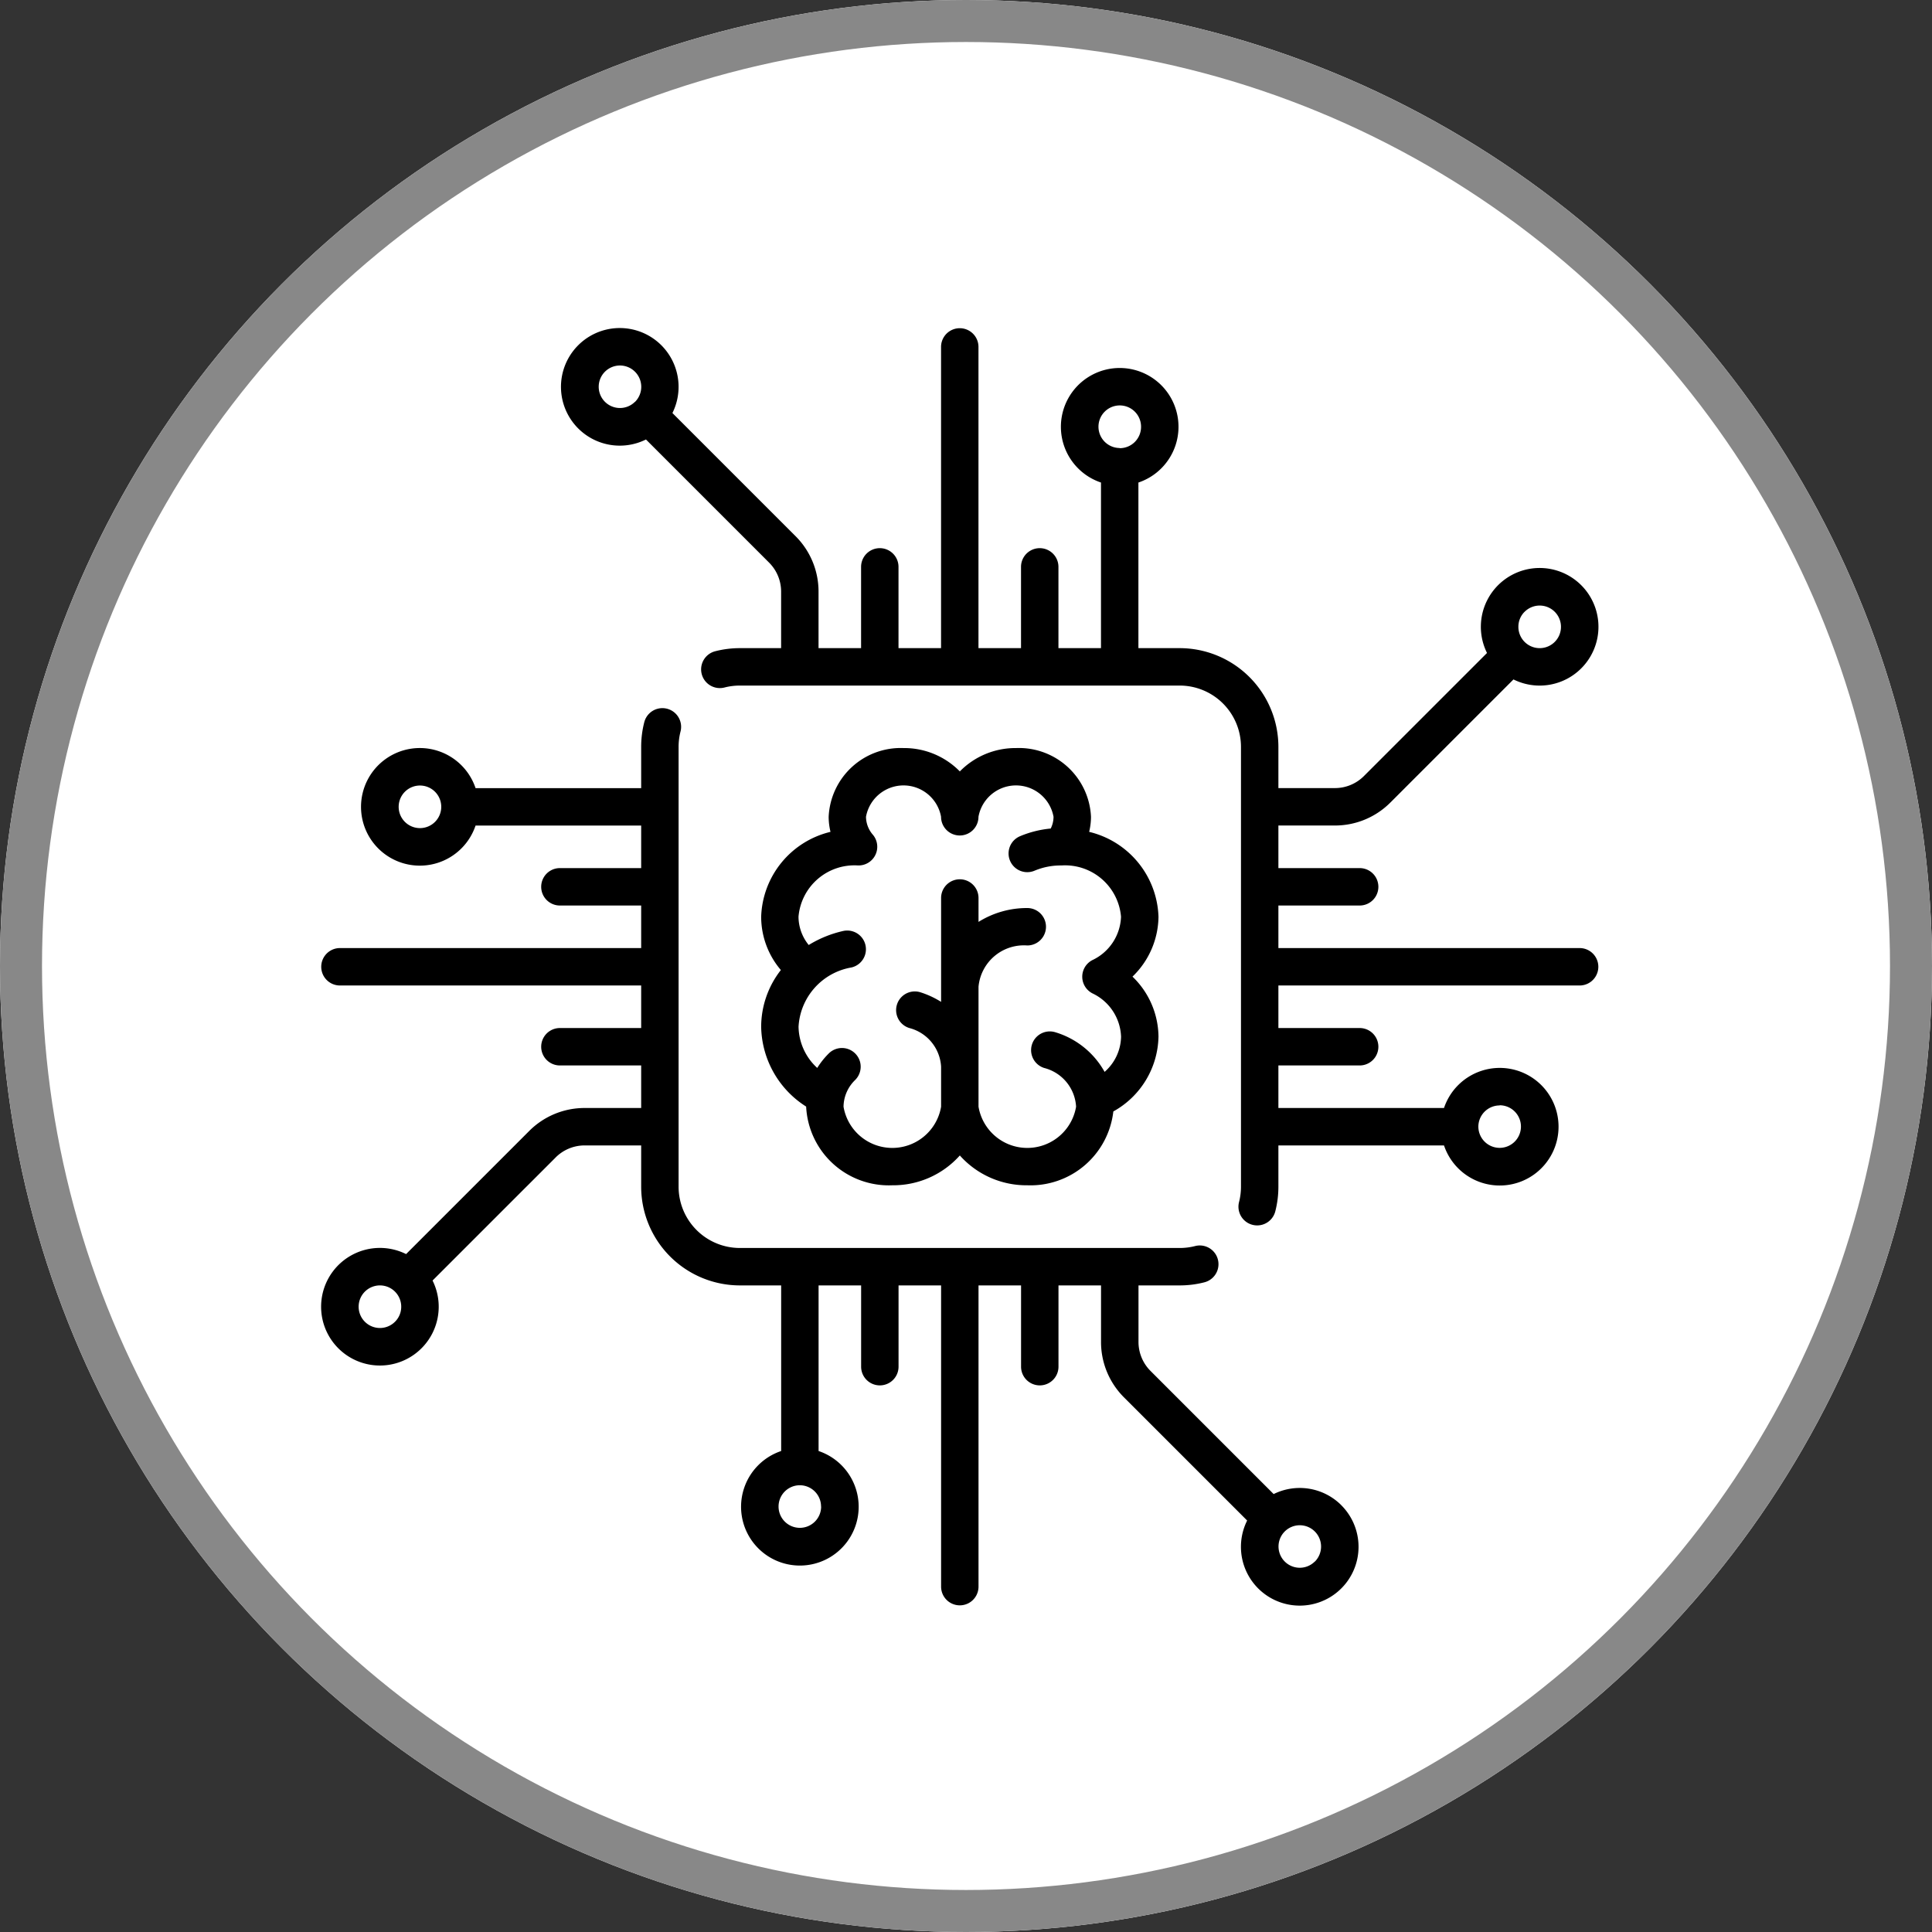 <svg xmlns="http://www.w3.org/2000/svg" width="46" height="46" viewBox="0 0 46 46">
  <rect x="0" y="0" width="46" height="46" fill="#333333" stroke="none"/>
  <g id="technology" transform="translate(-12 -89)">
    <g id="Ellipse_2" data-name="Ellipse 2" transform="translate(12 89)" fill="#fff" stroke="#888" stroke-width="1">
      <circle cx="23" cy="23" r="23" stroke="none"/>
      <circle cx="23" cy="23" r="22.5" fill="none"/>
    </g>
    <g id="chip" transform="translate(19.649 96.815)">
      <g id="Group_25" data-name="Group 25" transform="translate(5.713 0)">
        <g id="Group_24" data-name="Group 24">
          <path id="Path_108" data-name="Path 108" d="M120.454,14.759h-7.172V13.746h1.935a.445.445,0,0,0,0-.891h-1.935V11.841h1.343a1.861,1.861,0,0,0,1.325-.549l2.929-2.929a1.4,1.4,0,1,0-.63-.63l-2.929,2.929a.976.976,0,0,1-.695.288h-1.343V9.968a2.352,2.352,0,0,0-2.35-2.35h-.983V3.675a1.4,1.4,0,1,0-.891,0V7.618h-1.013V5.683a.445.445,0,0,0-.891,0V7.618h-1.013V.446a.445.445,0,0,0-.891,0V7.618h-1.013V5.683a.445.445,0,1,0-.891,0V7.618h-1.013V6.275a1.861,1.861,0,0,0-.549-1.325l-2.93-2.93a1.4,1.4,0,1,0-.63.63l2.93,2.93a.976.976,0,0,1,.288.695V7.618h-.983a2.36,2.36,0,0,0-.587.074.445.445,0,0,0,.222.863,1.467,1.467,0,0,1,.365-.046h10.473a1.46,1.46,0,0,1,1.459,1.459V20.441a1.467,1.467,0,0,1-.046.365.445.445,0,1,0,.863.222,2.357,2.357,0,0,0,.074-.587v-.983h3.943a1.4,1.4,0,1,0,0-.891h-3.943V17.554h1.935a.445.445,0,0,0,0-.891h-1.935V15.65h7.172a.445.445,0,1,0,0-.891Zm-1.31-8.006a.507.507,0,1,1-.148.358A.5.5,0,0,1,119.143,6.753Zm-21.182-5a.506.506,0,1,1,0-.717A.507.507,0,0,1,97.961,1.757Zm11.543,1.1a.507.507,0,1,1,.507-.507A.507.507,0,0,1,109.5,2.857Zm9.045,15.649a.507.507,0,1,1-.507.507A.507.507,0,0,1,118.549,18.506Z" transform="translate(-96.206 -0.001)"/>
        </g>
      </g>
      <g id="Group_27" data-name="Group 27" transform="translate(0 9.045)">
        <g id="Group_26" data-name="Group 26">
          <path id="Path_109" data-name="Path 109" d="M24.285,171.282a1.4,1.4,0,0,0-1.609-.263l-2.93-2.93a.976.976,0,0,1-.288-.695v-1.343h.983a2.358,2.358,0,0,0,.587-.074.445.445,0,1,0-.222-.863,1.466,1.466,0,0,1-.365.046H9.967A1.46,1.46,0,0,1,8.508,163.7V153.228a1.465,1.465,0,0,1,.046-.365.445.445,0,1,0-.863-.222,2.355,2.355,0,0,0-.074.587v.983H3.674a1.4,1.4,0,1,0,0,.891H7.617v1.013H5.682a.445.445,0,1,0,0,.891H7.617v1.013H.445a.445.445,0,1,0,0,.891H7.617v1.013H5.682a.445.445,0,0,0,0,.891H7.617v1.013H6.274a1.861,1.861,0,0,0-1.325.549l-2.929,2.929a1.4,1.4,0,1,0,.63.63l2.929-2.929a.976.976,0,0,1,.695-.288H7.617v.983a2.352,2.352,0,0,0,2.35,2.35h.983v3.943a1.4,1.4,0,1,0,.891,0v-3.943h1.013v1.935a.445.445,0,0,0,.891,0v-1.935h1.013v7.172a.445.445,0,0,0,.891,0v-7.172h1.013v1.935a.445.445,0,1,0,.891,0v-1.935h1.013v1.343a1.861,1.861,0,0,0,.549,1.325l2.93,2.93a1.4,1.4,0,1,0,2.239-.367ZM2.35,155.163a.507.507,0,1,1,.507-.507A.507.507,0,0,1,2.35,155.163Zm-.594,11.753a.507.507,0,1,1,.148-.358A.5.5,0,0,1,1.756,166.916Zm10.146,4.4a.507.507,0,1,1-.507-.507A.507.507,0,0,1,11.9,171.318Zm11.753,1.31a.506.506,0,1,1,0-.717A.507.507,0,0,1,23.655,172.629Z" transform="translate(0 -152.306)"/>
        </g>
      </g>
      <g id="Group_29" data-name="Group 29" transform="translate(10.474 9.997)">
        <g id="Group_28" data-name="Group 28">
          <path id="Path_110" data-name="Path 110" d="M185.817,172.356a2.151,2.151,0,0,0-1.651-2.022,1.52,1.52,0,0,0,.044-.359,1.717,1.717,0,0,0-1.784-1.636,1.853,1.853,0,0,0-1.339.556,1.853,1.853,0,0,0-1.339-.556,1.717,1.717,0,0,0-1.784,1.636,1.52,1.52,0,0,0,.044.359,2.151,2.151,0,0,0-1.651,2.022,1.956,1.956,0,0,0,.469,1.268,2.2,2.2,0,0,0-.469,1.351,2.294,2.294,0,0,0,1.071,1.9h0a1.971,1.971,0,0,0,2.052,1.874,2.125,2.125,0,0,0,1.607-.71,2.125,2.125,0,0,0,1.607.71,1.985,1.985,0,0,0,2.048-1.758,2.082,2.082,0,0,0,1.075-1.782,2.008,2.008,0,0,0-.619-1.428A2.008,2.008,0,0,0,185.817,172.356Zm-1.576,1.822a1.188,1.188,0,0,1,.685,1.034,1.139,1.139,0,0,1-.392.837,2,2,0,0,0-1.171-.943.445.445,0,0,0-.267.85,1.01,1.01,0,0,1,.759.922,1.178,1.178,0,0,1-2.323,0v-2.856a1.085,1.085,0,0,1,1.161-.983.445.445,0,0,0,0-.891,2.178,2.178,0,0,0-1.161.33v-.569a.445.445,0,0,0-.891,0v2.473a2.122,2.122,0,0,0-.492-.228.445.445,0,0,0-.267.85,1.01,1.01,0,0,1,.759.922v.952a1.178,1.178,0,0,1-2.323,0,.9.9,0,0,1,.277-.636.445.445,0,0,0-.628-.632,1.9,1.9,0,0,0-.275.345,1.359,1.359,0,0,1-.445-.982,1.517,1.517,0,0,1,1.259-1.41.445.445,0,0,0-.2-.868,2.714,2.714,0,0,0-.817.333,1.075,1.075,0,0,1-.243-.673,1.337,1.337,0,0,1,1.418-1.221h.012a.445.445,0,0,0,.378-.68l-.01-.016-.006-.008-.022-.028h0a.661.661,0,0,1-.163-.427.908.908,0,0,1,1.787,0,.445.445,0,1,0,.891,0,.908.908,0,0,1,1.787,0,.626.626,0,0,1-.067.28,2.474,2.474,0,0,0-.731.183.445.445,0,1,0,.346.821,1.608,1.608,0,0,1,.616-.125h.025a1.337,1.337,0,0,1,1.418,1.221,1.188,1.188,0,0,1-.685,1.034.445.445,0,0,0,0,.788Z" transform="translate(-176.357 -168.34)"/>
        </g>
      </g>
    </g>
  </g>
</svg>
